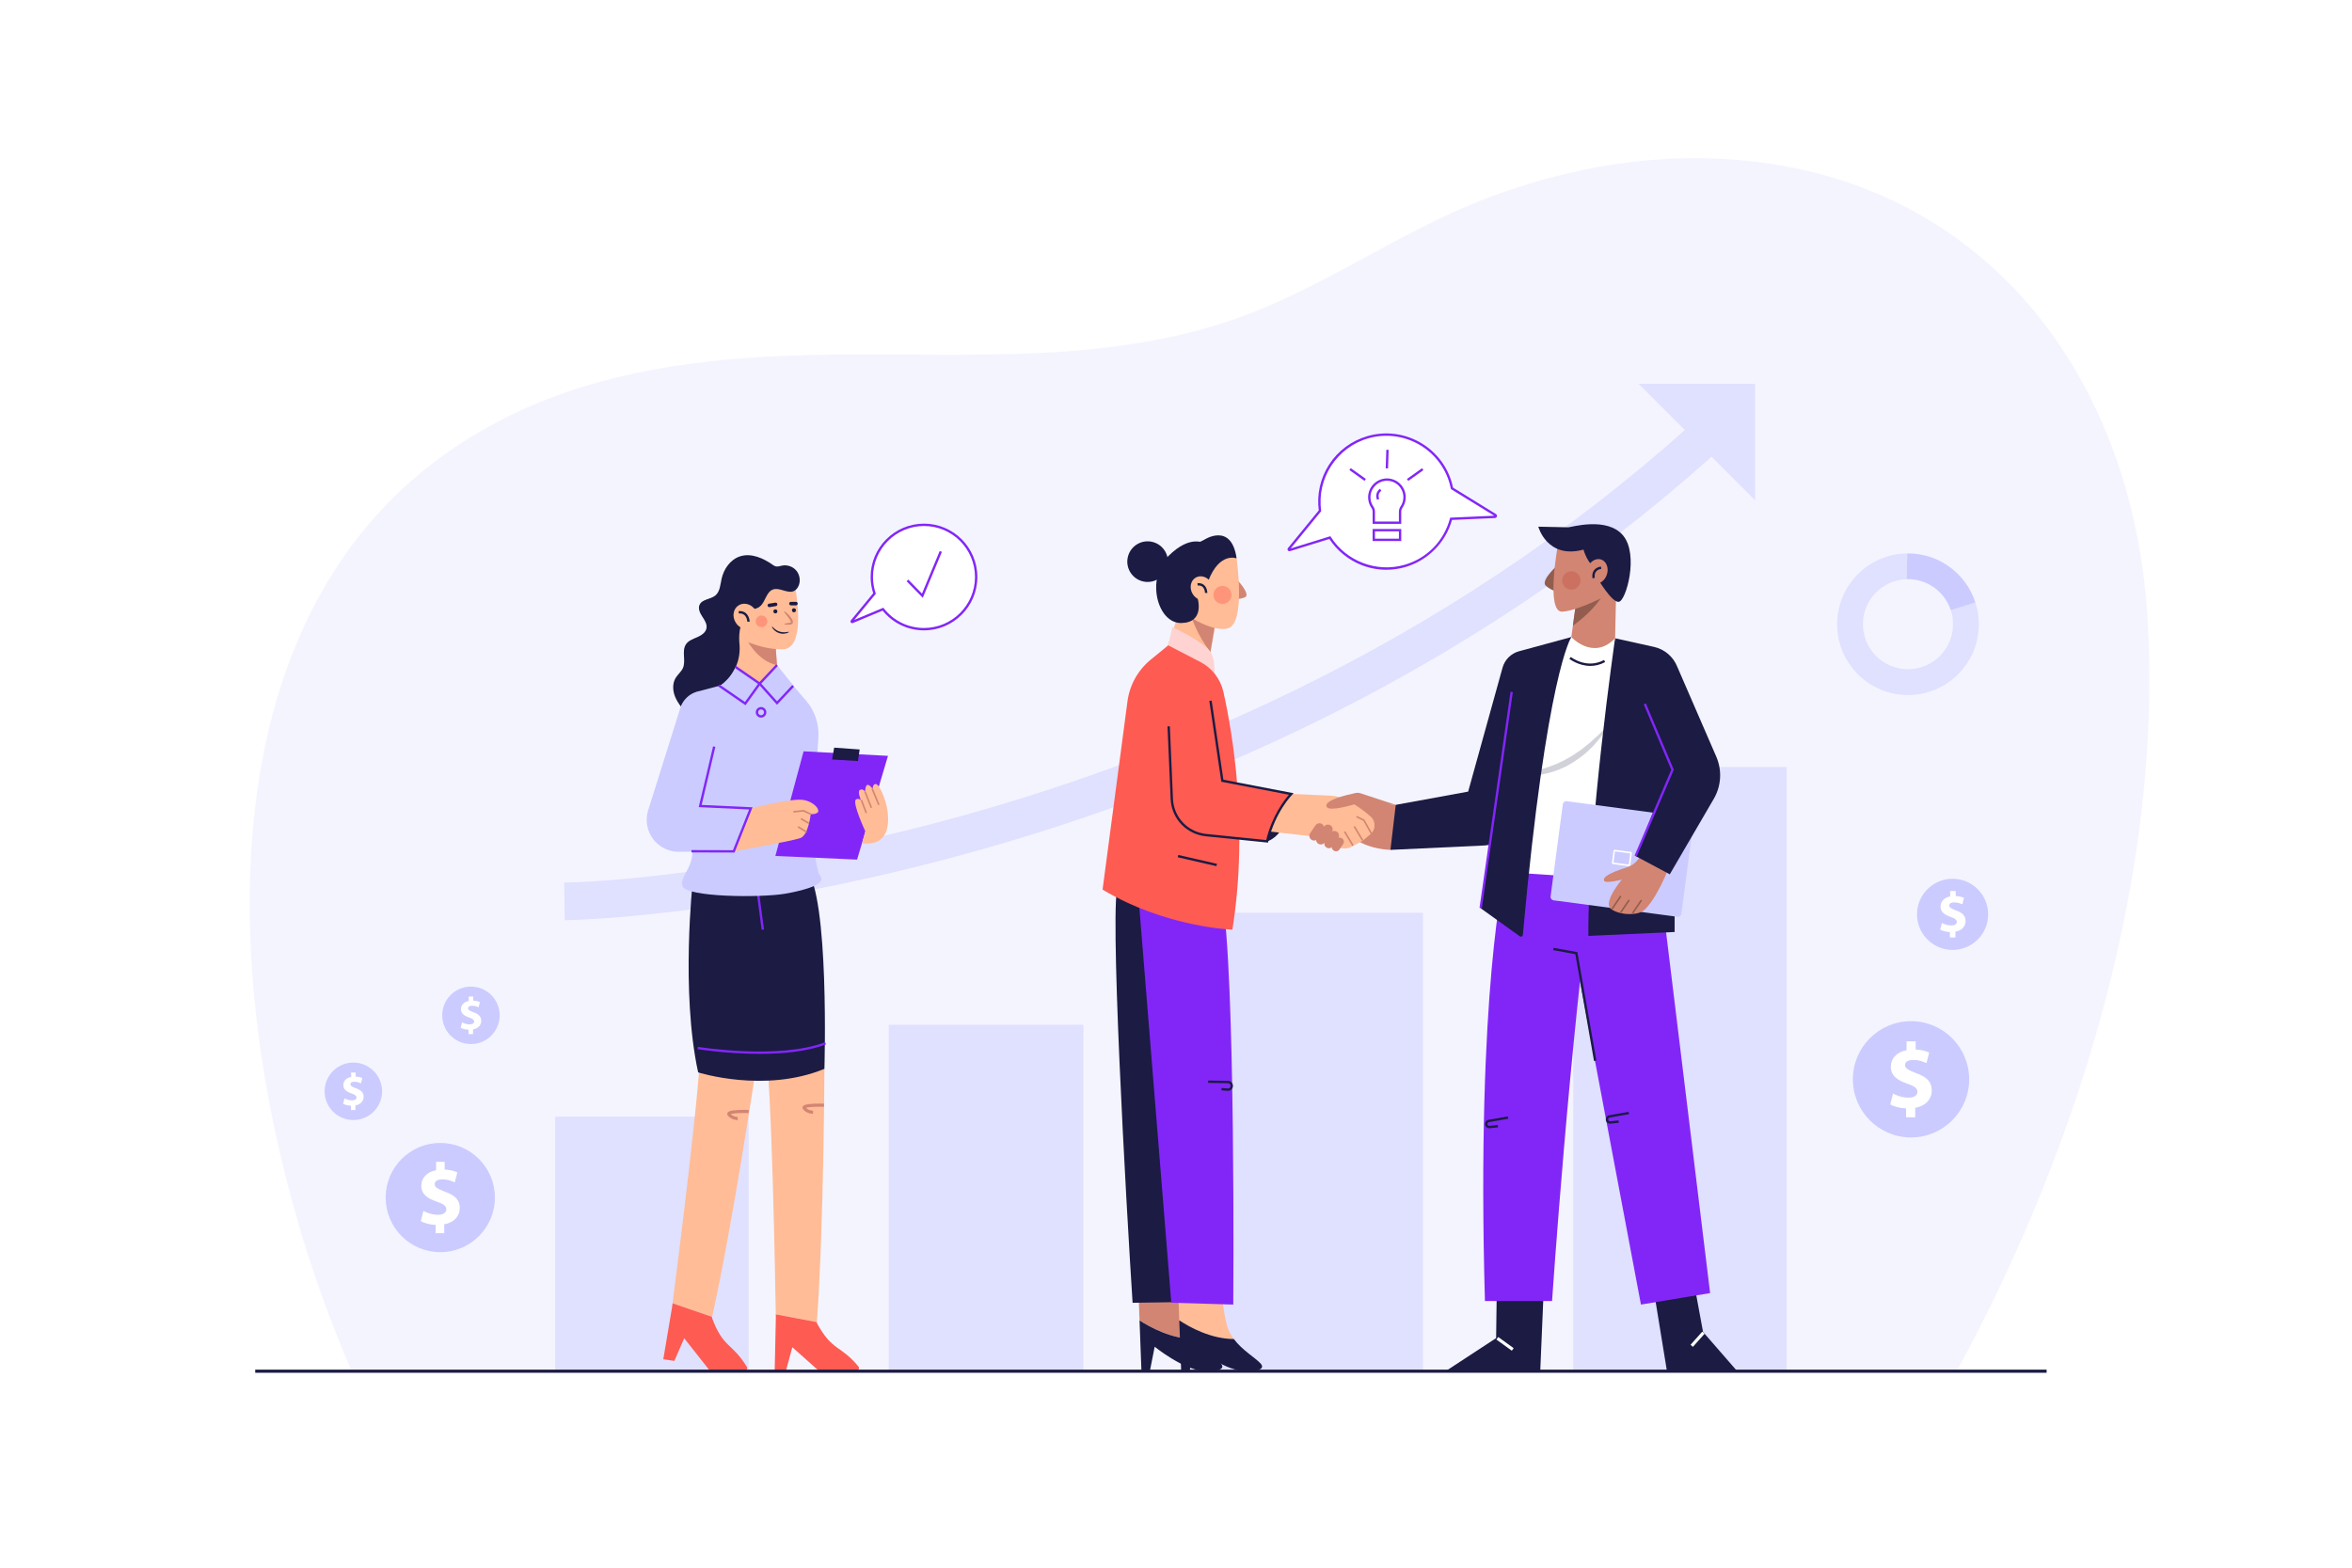 <?xml version="1.0" encoding="utf-8"?>
<!-- Generator: Adobe Illustrator 27.5.0, SVG Export Plug-In . SVG Version: 6.00 Build 0)  -->
<svg version="1.1" xmlns="http://www.w3.org/2000/svg" xmlns:xlink="http://www.w3.org/1999/xlink" x="0px" y="0px"
	 viewBox="0 0 3000 2000" style="enable-background:new 0 0 3000 2000;" xml:space="preserve">
<g id="BACKGROUND">
	<rect style="fill:#FFFFFF;" width="3000" height="2000"/>
</g>
<g id="OBJECTS">
	<g>
		<path style="opacity:0.35;fill:#E0E0FF;" d="M2739.167,787.659c-19.706-318.314-219.673-573.039-552.948-585.443
			c-98.546-3.668-195.422,15.241-287.474,49.835c-119.263,44.82-222.51,124.521-344.895,162.004
			c-170.642,52.263-344.563,34.638-520.243,38.847c-119.784,2.87-241.359,16.259-351.706,62.953
			c-461.202,195.163-405.448,794.8-256.1,1178.042c7.24,18.577,14.807,37.052,22.629,55.436h2047.409
			C2656.512,1454.635,2758.866,1105.871,2739.167,787.659z"/>
		<g>
			<rect x="708.07" y="1424.717" style="fill:#E0E0FF;" width="246.867" height="324.616"/>
			<rect x="1133.624" y="1307.415" style="fill:#E0E0FF;" width="248.219" height="441.918"/>
			<rect x="1555.178" y="1164.52" style="fill:#E0E0FF;" width="259.869" height="584.814"/>
			<rect x="2006.719" y="978.488" style="fill:#E0E0FF;" width="272.141" height="770.845"/>
			<g>
				<g>
					<path style="fill:#E0E0FF;" d="M720.387,1174.02l-0.779-48.039c71.09-1.184,265.113-19.551,490.59-80.566
						c165.242-44.717,323.607-105.08,470.701-179.412c183.594-92.779,350.066-207.721,494.785-341.633l32.633,35.262
						c-148.234,137.162-318.684,254.814-506.617,349.689c-150.199,75.826-311.844,137.352-480.438,182.871
						C934.012,1169.746,728.975,1173.883,720.387,1174.02z"/>
				</g>
				<g>
					<polygon style="fill:#E0E0FF;" points="2238.588,638.089 2090.088,489.589 2238.588,489.589 					"/>
				</g>
			</g>
		</g>
		<g>
			<g>
				<path style="fill:#FFFFFF;" d="M1907.324,657.056l-55.289-34.025c-0.452-2.233-0.969-4.465-1.609-6.693
					c-13.016-45.358-60.338-71.576-105.696-58.561c-41.411,11.883-66.85,52.362-61.062,93.834l-39.681,48.526
					c-0.608,0.743,0.119,1.823,1.037,1.54l51.228-15.837c19.811,31.1,58.366,46.883,95.615,36.194
					c29.933-8.59,51.52-32.122,59.007-60.168l55.844-2.472C1907.962,659.339,1908.385,657.709,1907.324,657.056z"/>
				<path style="fill:#8226f7;" d="M1768.219,726.89c-10.592,0-21.13-1.966-31.24-5.883c-16.854-6.529-31.503-18.365-41.369-33.398
					l-50.142,15.502c-1.053,0.326-2.166-0.071-2.778-0.981c-0.612-0.911-0.557-2.093,0.138-2.942l39.269-48.021
					c-2.68-20.334,1.978-41.04,13.145-58.38c11.395-17.694,28.824-30.639,49.077-36.451c46.084-13.222,94.328,13.508,107.552,59.589
					c0.541,1.885,1.035,3.909,1.506,6.169l54.735,33.685c1.041,0.64,1.533,1.865,1.227,3.047c-0.306,1.182-1.332,2.013-2.552,2.067
					l-54.753,2.424c-8.111,28.889-30.914,51.884-59.751,60.159C1784.343,725.754,1776.265,726.889,1768.219,726.89z
					 M1696.902,684.069l0.615,0.965c19.822,31.118,58.446,45.743,93.936,35.558c28.61-8.21,50.281-30.308,57.972-59.112l0.284-1.063
					l56.173-2.487l-55.187-33.962l-0.129-0.638c-0.495-2.442-1.012-4.593-1.58-6.577c-12.769-44.49-59.354-70.298-103.841-57.532
					c-39.936,11.459-65.726,51.09-59.99,92.184l0.091,0.649l-38.982,47.671L1696.902,684.069z"/>
			</g>
			<g>
				<g>
					<path style="fill:#FFFFFF;" d="M1791.549,634.333c0-13.289-11.521-23.888-25.121-22.352
						c-9.922,1.121-18.148,9.037-19.622,18.913c-0.897,6.012,0.607,11.637,3.675,16.109c1.195,1.742,1.809,3.812,1.809,5.925v13.904
						h33.518V652.93c0-2.088,0.582-4.148,1.769-5.867C1790.076,643.444,1791.549,639.065,1791.549,634.333z"/>
					<path style="fill:#8226f7;" d="M1787.308,668.333h-36.518v-15.404c0-1.846-0.534-3.602-1.546-5.077
						c-3.435-5.006-4.827-11.107-3.921-17.179c1.566-10.501,10.372-18.989,20.938-20.182c6.841-0.773,13.683,1.392,18.771,5.939
						c5.095,4.551,8.017,11.077,8.017,17.903c0,4.872-1.466,9.568-4.238,13.583c-0.983,1.424-1.503,3.158-1.503,5.014V668.333z
						 M1753.79,665.333h30.518V652.93c0-2.468,0.703-4.792,2.034-6.719c2.425-3.511,3.707-7.618,3.707-11.877
						c0-5.974-2.557-11.684-7.015-15.667c-4.52-4.037-10.359-5.882-16.438-5.194c-9.237,1.043-16.937,8.463-18.307,17.643
						c-0.794,5.319,0.424,10.66,3.429,15.04c1.355,1.977,2.071,4.319,2.071,6.773V665.333z"/>
				</g>
				<g>
					<rect x="1752.29" y="676.369" style="fill:#FFFFFF;" width="33.518" height="12.357"/>
					<path style="fill:#8226f7;" d="M1787.308,690.226h-36.518v-15.357h36.518V690.226z M1753.79,687.226h30.518v-9.357h-30.518
						V687.226z"/>
				</g>
				<g>
					<path style="fill:#FFFFFF;" d="M1761.049,624.833c0,0-6.5,4.25-3.25,12.25"/>
					<path style="fill:#8226f7;" d="M1756.409,637.648c-2.938-7.233,1.213-12.366,3.818-14.07l1.643,2.511l-0.821-1.255l0.827,1.252
						c-0.223,0.148-5.416,3.719-2.688,10.434L1756.409,637.648z"/>
				</g>
				<g>
					<line style="fill:#FFFFFF;" x1="1741.549" y1="612.833" x2="1722.299" y2="599.083"/>
					
						<rect x="1730.424" y="594.13" transform="matrix(0.581 -0.814 0.814 0.581 232.175 1663.077)" style="fill:#8226f7;" width="3" height="23.656"/>
				</g>
				<g>
					<line style="fill:#FFFFFF;" x1="1795.049" y1="611.583" x2="1814.299" y2="597.833"/>
					
						<rect x="1792.846" y="603.208" transform="matrix(0.814 -0.581 0.581 0.814 -15.293 1161.702)" style="fill:#8226f7;" width="23.656" height="3"/>
				</g>
				<g>
					<line style="fill:#FFFFFF;" x1="1768.521" y1="598.362" x2="1769.274" y2="574.717"/>
					
						<rect x="1757.069" y="585.04" transform="matrix(0.032 -1 1 0.032 1126.217 2335.822)" style="fill:#8226f7;" width="23.657" height="3"/>
				</g>
			</g>
		</g>
		<g>
			<g>
				<path style="fill:#FFFFFF;" d="M1178.563,669.542c-36.761,0-66.563,29.801-66.563,66.563c0,7.363,1.243,14.425,3.451,21.046
					l-28.991,35.213c-0.467,0.568,0.138,1.382,0.816,1.098l38.96-16.306c12.186,15.511,31.07,25.511,52.326,25.511
					c36.761,0,66.563-29.801,66.563-66.563C1245.125,699.343,1215.324,669.542,1178.563,669.542z"/>
				<path style="fill:#8226f7;" d="M1178.563,804.167c-20.6,0-39.775-9.167-52.792-25.19l-37.916,15.869
					c-0.938,0.393-2.015,0.096-2.621-0.719c-0.605-0.815-0.578-1.932,0.068-2.716l28.467-34.577
					c-2.17-6.773-3.27-13.742-3.27-20.729c0-37.53,30.533-68.063,68.063-68.063s68.063,30.533,68.063,68.063
					S1216.092,804.167,1178.563,804.167z M1126.71,775.331l0.706,0.898c12.451,15.849,31.093,24.938,51.146,24.938
					c35.875,0,65.063-29.187,65.063-65.063s-29.187-65.063-65.063-65.063s-65.063,29.187-65.063,65.063
					c0,6.936,1.135,13.857,3.374,20.572l0.263,0.788l-27.478,33.375L1126.71,775.331z"/>
			</g>
			<g>
				<polyline style="fill:#FFFFFF;" points="1157.5,740.5 1176.5,760 1200,703.5 				"/>
				<polygon style="fill:#8226f7;" points="1177.012,762.675 1156.426,741.547 1158.574,739.453 1175.988,757.325 1198.615,702.924 
					1201.385,704.076 				"/>
			</g>
		</g>
		<g>
			<path style="fill:#E0E0FF;" d="M2524,796.35c0,49.888-40.462,90.317-90.35,90.317s-90.317-40.429-90.317-90.317
				c0-49.585,39.924-89.845,89.408-90.317c-0.303,9.83-0.606,21.376-0.842,32.888c-30.902,0.909-55.711,26.257-55.711,57.428
				c0,31.71,25.752,57.462,57.462,57.462c31.744,0,57.462-25.752,57.462-57.462c0-6.261-1.01-12.287-2.895-17.909l31.407-9.829
				C2522.485,777.364,2524,786.655,2524,796.35z"/>
			<path style="fill:#CBCBFF;" d="M2519.624,768.612l-31.407,9.829c-7.473-22.992-29.084-39.553-54.567-39.553
				c-0.573,0-1.178,0-1.75,0.034c0.236-11.513,0.539-23.059,0.842-32.888c0.303-0.034,0.606-0.034,0.909-0.034
				C2473.843,706,2507.943,732.29,2519.624,768.612z"/>
		</g>
		<g>
			<g>
				<circle style="fill:#CBCBFF;" cx="561.584" cy="1527.791" r="69.67"/>
				<g>
					<path style="fill:#FFFFFF;" d="M555.673,1573.305v-10.592c-7.476-0.336-14.729-2.344-18.967-4.796l3.347-13.053
						c4.683,2.562,11.268,4.905,18.517,4.905c6.359,0,10.71-2.453,10.71-6.913c0-4.242-3.57-6.922-11.822-9.71
						c-11.94-4.015-20.084-9.592-20.084-20.411c0-9.819,6.917-17.513,18.853-19.857v-10.601h10.932v9.819
						c7.476,0.336,12.499,1.898,16.178,3.679l-3.234,12.608c-2.902-1.226-8.035-3.797-16.064-3.797c-7.253,0-9.597,3.125-9.597,6.25
						c0,3.679,3.906,6.022,13.389,9.592c13.276,4.687,18.631,10.819,18.631,20.865c0,9.928-7.031,18.403-19.857,20.638v11.373
						H555.673z"/>
				</g>
			</g>
			<g>
				<circle style="fill:#CBCBFF;" cx="450.699" cy="1392.252" r="36.65"/>
				<g>
					<path style="fill:#FFFFFF;" d="M447.59,1416.194v-5.572c-3.933-0.177-7.748-1.233-9.977-2.523l1.761-6.867
						c2.463,1.348,5.928,2.58,9.741,2.58c3.345,0,5.634-1.29,5.634-3.636c0-2.232-1.878-3.641-6.219-5.108
						c-6.281-2.112-10.565-5.046-10.565-10.737c0-5.165,3.639-9.213,9.918-10.446v-5.577h5.751v5.166
						c3.933,0.177,6.575,0.999,8.51,1.935l-1.701,6.633c-1.527-0.645-4.227-1.997-8.451-1.997c-3.816,0-5.048,1.644-5.048,3.288
						c0,1.935,2.055,3.168,7.043,5.046c6.984,2.466,9.801,5.691,9.801,10.976c0,5.223-3.699,9.681-10.446,10.857v5.983H447.59z"/>
				</g>
			</g>
			<g>
				<circle style="fill:#CBCBFF;" cx="600.703" cy="1295.317" r="36.65"/>
				<g>
					<path style="fill:#FFFFFF;" d="M597.593,1319.259v-5.572c-3.933-0.177-7.748-1.233-9.977-2.523l1.761-6.867
						c2.463,1.347,5.928,2.58,9.741,2.58c3.345,0,5.634-1.29,5.634-3.636c0-2.232-1.878-3.641-6.219-5.108
						c-6.281-2.112-10.565-5.046-10.565-10.737c0-5.166,3.639-9.213,9.918-10.446v-5.576h5.751v5.166
						c3.933,0.177,6.575,0.999,8.51,1.935l-1.701,6.633c-1.527-0.645-4.227-1.997-8.451-1.997c-3.816,0-5.049,1.644-5.049,3.288
						c0,1.935,2.055,3.168,7.044,5.046c6.984,2.466,9.801,5.691,9.801,10.976c0,5.223-3.698,9.681-10.446,10.857v5.983H597.593z"/>
				</g>
			</g>
		</g>
		<g>
			<g>
				<circle style="fill:#CBCBFF;" cx="2437.522" cy="1376.945" r="74.171"/>
				<g>
					<path style="fill:#FFFFFF;" d="M2431.229,1425.4v-11.276c-7.959-0.358-15.681-2.495-20.192-5.106l3.563-13.896
						c4.985,2.727,11.996,5.222,19.713,5.222c6.769,0,11.402-2.611,11.402-7.359c0-4.516-3.801-7.369-12.586-10.338
						c-12.712-4.274-21.382-10.212-21.382-21.73c0-10.454,7.364-18.645,20.071-21.14v-11.286h11.638v10.454
						c7.959,0.358,13.307,2.021,17.223,3.917l-3.443,13.423c-3.09-1.306-8.553-4.042-17.102-4.042
						c-7.722,0-10.217,3.327-10.217,6.653c0,3.917,4.158,6.411,14.254,10.212c14.133,4.99,19.834,11.517,19.834,22.213
						c0,10.57-7.485,19.592-21.14,21.971v12.108H2431.229z"/>
				</g>
			</g>
			<g>
				
					<ellipse transform="matrix(0.707 -0.707 0.707 0.707 -95.161 2102.97)" style="fill:#CBCBFF;" cx="2490.928" cy="1166.355" rx="45.38" ry="45.38"/>
				<g>
					<path style="fill:#FFFFFF;" d="M2487.078,1196v-6.899c-4.869-0.219-9.594-1.526-12.354-3.124l2.18-8.502
						c3.05,1.668,7.34,3.195,12.061,3.195c4.142,0,6.976-1.598,6.976-4.503c0-2.763-2.325-4.509-7.701-6.325
						c-7.777-2.615-13.082-6.248-13.082-13.295c0-6.396,4.506-11.407,12.28-12.934v-6.905h7.121v6.396
						c4.869,0.219,8.141,1.237,10.538,2.396l-2.106,8.212c-1.891-0.799-5.233-2.473-10.464-2.473c-4.724,0-6.251,2.035-6.251,4.071
						c0,2.396,2.544,3.923,8.721,6.248c8.647,3.053,12.135,7.047,12.135,13.591c0,6.467-4.58,11.987-12.934,13.443V1196H2487.078z"
						/>
				</g>
			</g>
		</g>
		<g>
			<g>
				<path style="fill:#D28572;" d="M1577.645,739.536c1.162,0.581,17.719,18.88,10.457,22.366
					c-7.262,3.486-17.138,2.033-17.138,2.033L1577.645,739.536z"/>
				<polygon style="fill:#FFBC96;" points="1504.88,778.52 1484.76,837.68 1538.16,865.8 1552,787 1504.9,778.521 				"/>
				<path style="fill:#D28572;" d="M1550.92,789.72l-7.04,42.04C1526.32,809.64,1519,785,1519,785l9.88-0.56L1550.92,789.72z"/>
				<path style="fill:#FFBC96;" d="M1577.313,712.342c0,0,11.989,82.963-11.03,89.197c-23.019,6.234-61.383-23.019-61.383-23.019
					l11.509-69.056l33.569-11.03L1577.313,712.342z"/>
				<path style="fill:#1B1B43;" d="M1577.313,712.342c0,0-21.58-8.632-35.967,28.294l-7.193,12.468l-35.487-3.836l5.755-45.078
					l31.171-15.346C1535.591,688.844,1570.599,665.346,1577.313,712.342z"/>
				<path style="fill:#1B1B43;" d="M1537.03,693.64c0,0-18.063-12.948-46.837,15.825c-28.773,28.773-14.067,86,16.625,85.361
					c29.915-0.623,21.58-30.212,19.662-35.487C1524.562,754.064,1537.03,693.64,1537.03,693.64z"/>
				
					<ellipse transform="matrix(0.866 -0.5 0.5 0.866 -169.872 867.093)" style="fill:#FFBC96;" cx="1533.075" cy="750.531" rx="13.822" ry="15.765"/>
				<path style="fill:#1B1B43;" d="M1537,756.503c0-0.05-0.058-5.035-3.056-7.76c-1.542-1.402-3.67-1.987-6.309-1.75l-0.271-2.987
					c3.524-0.32,6.424,0.532,8.614,2.532c3.976,3.631,4.021,9.705,4.021,9.962h-3h1.5L1537,756.503z"/>
				<circle style="opacity:0.4;fill:#FE5B52;" cx="1559.25" cy="759" r="11.5"/>
				
					<ellipse transform="matrix(0.275 -0.962 0.962 0.275 372.008 1926.596)" style="fill:#1B1B43;" cx="1462.767" cy="716.767" rx="25.9" ry="25.9"/>
			</g>
			<g>
				<g>
					<path style="fill:#D28572;" d="M1514.096,1690.371c-4.28-16.171-7.134-44.678-7.134-44.678l-54.815,3.379l1.339,35.497
						c13.811,8.922,40.817,23.54,69.582,23.709C1519.13,1703.044,1515.889,1697.145,1514.096,1690.371z"/>
					<path style="fill:#1B1B43;" d="M1557.272,1739.555c-6.899-7.526-23.297-16.782-34.203-31.276
						c-28.765-0.169-55.771-14.787-69.582-23.709l2.415,63.996h10.888l6.007-30.411c0,0,36.418,29.285,61.948,30.786
						C1560.276,1750.443,1561.402,1744.06,1557.272,1739.555z"/>
				</g>
				<path style="fill:#1B1B43;" d="M1426.617,1128.177c-12.743,11.08,10.137,412.24,18.021,533.884l75.465-1.126l-12.39-516.989
					L1426.617,1128.177z"/>
				<g>
					<path style="fill:#FFBC96;" d="M1564.781,1690.371c-4.28-16.171-7.134-44.678-7.134-44.678l-54.815,3.379l1.339,35.497
						c13.811,8.922,40.817,23.54,69.582,23.709C1569.815,1703.044,1566.574,1697.145,1564.781,1690.371z"/>
					<path style="fill:#1B1B43;" d="M1607.958,1739.555c-6.899-7.526-23.297-16.782-34.204-31.276
						c-28.765-0.169-55.771-14.787-69.582-23.709l2.415,63.996h10.888l6.007-30.411c0,0,36.418,29.285,61.948,30.786
						C1610.961,1750.443,1612.088,1744.06,1607.958,1739.555z"/>
				</g>
				<path style="fill:#8226f7;" d="M1451.397,1134.936L1494,1662l79.041,2.314c0,0,3.379-424.629-14.642-522.62L1451.397,1134.936z"
					/>
				<path style="fill:#1B1B43;" d="M1566.279,1391.673c-0.18,0-0.359-0.008-0.541-0.022l-7.863-0.655l0.25-2.99l7.862,0.655
					c1.651,0.13,3.16-0.936,3.564-2.552c0.252-1.009,0.034-2.06-0.599-2.884s-1.592-1.306-2.631-1.322l-25.346-0.402l0.047-3
					l25.346,0.402c1.96,0.031,3.769,0.94,4.963,2.495c1.193,1.555,1.605,3.537,1.13,5.438
					C1571.744,1389.709,1569.192,1391.673,1566.279,1391.673z"/>
			</g>
			<g>
				<path style="fill:#FED3D1;" d="M1490.068,823.315l5.256-23.465c0,0,25.352,11.831,41.487,24.232
					c6.808,5.232,11.057,13.108,11.659,21.674l1.481,21.111l-45.053-12.39L1490.068,823.315z"/>
				<path style="fill:#D28572;" d="M1773.529,1084.25c-25.436-1.245-44.118-10.217-58.57-24.028l-0.751-38.671l66.078,5.256
					l18.397,17.271L1773.529,1084.25z"/>
				<path style="fill:#1B1B43;" d="M1616.217,1073.362c0,0,28.158-6.383,30.786-60.447l-24.779,19.523L1616.217,1073.362z"/>
				<path style="fill:#FE5B52;" d="M1490.068,823.315l40.924,21.184c14.965,7.746,25.77,21.68,29.458,38.122
					c11.548,51.472,32.402,172.093,11.465,303.375c0,0-84.475-2.628-165.572-51.061l31.755-240.143
					c2.755-20.835,13.337-39.841,29.598-53.156L1490.068,823.315z"/>
				<path style="fill:#FFBC96;" d="M1622.975,1011.789l74.02,3.282c7.531,0.334,14.931,2.268,21.555,5.868
					c10.32,5.609,20.153,12.437,29.492,20.5c5.452,4.707,6.777,12.666,3.233,18.936l0,0c-0.924,1.635-2.144,3.084-3.598,4.273
					l-9.038,7.395c-0.766,0.627-1.592,1.177-2.466,1.643l-12.901,6.88c-1.952,1.041-4.103,1.675-6.313,1.762
					c-6.916,0.272-22.382-0.86-34.663-14.411l-94.612-10.7l15.769-35.48L1622.975,1011.789z"/>
				<path style="fill:#D28572;" d="M1780.287,1026.807l-44.638-14.704c-2.16-0.711-4.448-0.846-6.675-0.387
					c-10.634,2.194-41.923,9.451-36.542,17.907c3.942,6.195,35.292-3.567,35.292-3.567L1780.287,1026.807z"/>
				<g>
					<path style="fill:#D28572;" d="M1672.723,1071.276L1672.723,1071.276c-2.751-1.88-3.457-5.634-1.577-8.385l6.812-9.967
						c1.88-2.751,5.634-3.457,8.385-1.577l0,0c2.751,1.88,3.457,5.634,1.577,8.385l-6.812,9.967
						C1679.229,1072.45,1675.474,1073.156,1672.723,1071.276z"/>
					<path style="fill:#D28572;" d="M1681.314,1076.286L1681.314,1076.286c-2.751-1.88-3.457-5.635-1.577-8.386l9.09-13.301
						c1.88-2.751,5.635-3.457,8.385-1.577h0c2.751,1.88,3.457,5.635,1.577,8.385l-9.09,13.301
						C1687.82,1077.46,1684.065,1078.166,1681.314,1076.286z"/>
					<path style="fill:#D28572;" d="M1691.729,1081.092L1691.729,1081.092c-2.751-1.88-3.457-5.635-1.577-8.385l6.812-9.967
						c1.88-2.751,5.635-3.457,8.385-1.577h0c2.751,1.88,3.457,5.635,1.577,8.385l-6.812,9.967
						C1698.234,1082.266,1694.48,1082.972,1691.729,1081.092z"/>
					<path style="fill:#D28572;" d="M1701.31,1085.201l-0.368-0.252c-2.311-1.58-2.904-4.734-1.325-7.045l4.865-7.118
						c1.579-2.311,4.734-2.904,7.045-1.325l0.368,0.252c2.311,1.579,2.904,4.734,1.325,7.045l-4.865,7.118
						C1706.775,1086.188,1703.621,1086.781,1701.31,1085.201z"/>
				</g>
				<path style="fill:#FE5B52;" d="M1526.11,866.116c0,0,26.281-15.018,33.039,129.904l87.854,16.895
					c-14.685,18.271-24.977,38.407-30.786,60.447l-74.812-8.038c-10.424-1.12-20.219-5.539-27.956-12.614l0,0
					c-9.232-8.441-14.905-20.081-15.864-32.553l-9.77-127.01L1526.11,866.116z"/>
				<path style="fill:#1B1B43;" d="M1617.383,1074.989l-79.551-8.123c-13.095-1.338-25.355-7.972-33.638-18.203
					c-6.667-8.235-10.589-18.601-11.043-29.188l-3.983-92.745l2.997-0.129l3.983,92.745c0.428,9.949,4.113,19.69,10.378,27.43
					c7.783,9.613,19.305,15.849,31.61,17.105l76.922,7.854c7.497-31.273,23.563-51.621,29.026-57.855l-86.263-16.589
					l-15.306-103.072l2.967-0.44l14.993,100.969l89.592,17.229l-2.006,2.001c-0.216,0.216-21.709,21.993-30.383,59.72
					L1617.383,1074.989z"/>
				
					<rect x="1525.167" y="1073.025" transform="matrix(0.224 -0.975 0.975 0.224 114.406 2340.335)" style="fill:#1B1B43;" width="3" height="50.618"/>
				<g>
					<polygon style="fill:#D28572;" points="1748.377,1063.988 1739.027,1047.257 1729.803,1042.645 1730.697,1040.855 
						1740.473,1045.743 1750.123,1063.012 					"/>
					
						<rect x="1732.319" y="1052.781" transform="matrix(0.858 -0.513 0.513 0.858 -299.941 1040.126)" style="fill:#D28572;" width="2" height="20.732"/>
					
						<rect x="1720.069" y="1059.531" transform="matrix(0.858 -0.513 0.513 0.858 -305.141 1034.796)" style="fill:#D28572;" width="2" height="20.732"/>
				</g>
			</g>
		</g>
		<g>
			<g>
				<g>
					<polygon style="fill:#1B1B43;" points="1909.065,1650.047 1908.314,1707.115 1845.239,1748.414 1964.631,1748.414 
						1969.136,1642.538 					"/>
					
						<rect x="1916.157" y="1702.083" transform="matrix(0.586 -0.811 0.811 0.586 -594.601 2265.531)" style="fill:#FEFEFE;" width="3.999" height="24.283"/>
				</g>
				<g>
					<polygon style="fill:#1B1B43;" points="2158.737,1626.019 2172.253,1699.231 2215.053,1748.414 2126.073,1748.414 
						2108.802,1642.538 					"/>
					
						<rect x="2153.57" y="1705.615" transform="matrix(0.665 -0.747 0.747 0.665 -549.887 2190.098)" style="fill:#FEFEFE;" width="22.446" height="3.999"/>
				</g>
				<path style="fill:#8226f7;" d="M1919.578,1112.409c0,0-36.794,148.677-25.53,547.4h85.602c0,0,22.527-333.396,54.064-558.663
					L1919.578,1112.409z"/>
				<polygon style="fill:#8226f7;" points="2114.059,1098.893 2181.263,1649.672 2093.034,1664.314 1986.667,1100 				"/>
				<polygon style="fill:#1B1B43;" points="2033.189,1353.591 2009.369,1217.289 1981.064,1212.143 1981.602,1209.191 
					2011.965,1214.711 2012.145,1215.742 2036.145,1353.075 				"/>
				<path style="fill:#1B1B43;" d="M1899.567,1439.368c-1.239,0-2.431-0.423-3.404-1.217c-1.122-0.914-1.818-2.211-1.962-3.65
					c-0.28-2.796,1.668-5.37,4.436-5.859l24.685-4.368l0.523,2.953l-24.686,4.369c-1.231,0.218-2.098,1.363-1.974,2.606
					c0.065,0.641,0.374,1.218,0.873,1.624c0.5,0.407,1.125,0.595,1.768,0.528l10.603-1.097l0.309,2.984l-10.603,1.097
					C1899.945,1439.358,1899.756,1439.368,1899.567,1439.368z"/>
				<path style="fill:#1B1B43;" d="M2053.588,1433.521c-1.239,0-2.431-0.423-3.404-1.216c-1.121-0.915-1.818-2.212-1.962-3.651
					c-0.28-2.796,1.668-5.37,4.436-5.859l24.685-4.368l0.523,2.953l-24.686,4.369c-1.231,0.218-2.098,1.363-1.974,2.606
					c0.064,0.641,0.374,1.218,0.873,1.625c0.499,0.406,1.119,0.597,1.767,0.527l10.604-1.097l0.309,2.984l-10.604,1.097
					C2053.965,1433.512,2053.775,1433.521,2053.588,1433.521z"/>
			</g>
			<g>
				<polygon style="fill:#FFFFFF;" points="2004.234,812.721 1927.837,1008.786 1919.578,1112.409 2084.023,1123.672 
					2060.067,814.302 				"/>
				<path style="opacity:0.2;fill:#1B1B43;" d="M1922.667,985.667c12.722,0.96,25.211-0.281,37.281-2.906
					c12.053-2.701,23.661-6.903,34.623-12.469c5.316-3.082,10.856-5.815,15.806-9.534c2.522-1.774,5.24-3.299,7.621-5.282
					c2.384-1.977,4.817-3.902,7.279-5.811c2.543-1.822,4.742-4.029,7.041-6.147l6.963-6.338c4.472-4.415,8.69-9.108,13.387-13.513
					c-3.264,5.455-6.713,10.879-10.443,16.114l-6.17,7.414c-2.052,2.493-4.172,4.931-6.581,7.091
					c-9.041,9.293-19.824,16.807-31.246,23.116c-11.713,5.782-24.296,9.938-37.244,11.491
					C1948.111,990.485,1934.8,989.903,1922.667,985.667z"/>
				<path style="fill:#1B1B43;" d="M2004.234,812.721c0,0-31.561,45.995-61.857,380.107c-0.166,1.833-2.261,2.821-3.757,1.749
					l-50.204-35.989l43.927-286.09L2004.234,812.721z"/>
				<path style="fill:#1B1B43;" d="M2004.234,812.721l-66.66,18.124c-10.227,2.78-18.231,10.744-21.064,20.956l-43.863,158.111
					l-92.36,16.895l-6.758,57.443l119.847-5.618c14.265-0.669,26.211-11.032,28.887-25.06l32.606-170.937L2004.234,812.721z"/>
				<path style="fill:#1B1B43;" d="M2060.067,814.302c0,0-35.067,241.698-34.067,379.698l110-5l0.21-232.026L2060.067,814.302z"/>
				<path style="fill:#CBCBFF;" d="M2139.497,1169.584l-157.838-20.961c-2.467-0.328-4.202-2.594-3.874-5.061L1993.397,1026
					c0.328-2.468,2.594-4.202,5.061-3.874l157.838,20.961c2.467,0.328,4.202,2.594,3.874,5.061l-15.612,117.561
					C2144.231,1168.177,2141.965,1169.911,2139.497,1169.584z"/>
				<path style="fill:#FFFFFF;" d="M2077.874,1105.054c-0.069,0-0.14-0.004-0.21-0.014h-0.001l-20.279-2.693
					c-0.418-0.056-0.79-0.271-1.047-0.606c-0.256-0.336-0.366-0.751-0.31-1.169l2.006-15.103c0.056-0.419,0.271-0.791,0.607-1.047
					c0.335-0.256,0.747-0.364,1.168-0.31l20.276,2.692c0.418,0.056,0.79,0.271,1.046,0.606c0.257,0.335,0.367,0.749,0.312,1.167
					l-2.006,15.104c-0.056,0.418-0.271,0.789-0.605,1.046C2078.553,1104.941,2078.22,1105.054,2077.874,1105.054z M2058.065,1100.42
					l19.444,2.582l1.895-14.271l-19.444-2.581L2058.065,1100.42z M2058.01,1100.835v0.002
					C2058.01,1100.836,2058.01,1100.836,2058.01,1100.835z M2059.542,1086.095c0.001,0,0.002,0,0.002,0H2059.542z"/>
				<path style="fill:#D28572;" d="M2094.562,1089.078l-4.841,6.916c-3.274,4.678-7.932,8.227-13.341,10.056
					c-10.939,3.7-33.38,10.7-30.38,17.616c1.719,3.964,22.614-1.433,22.614-1.433s-24.146,28.471-14.055,37.12
					c2.807,2.406,7.589,4.381,13.107,5.668c7.155,1.669,14.208,1.245,19.35,0.447c5.052-0.784,9.643-3.331,13.005-7.183
					c3.22-3.689,7.474-9.081,11.229-15.536c10.266-17.651,16.056-31.503,18.631-40.698L2094.562,1089.078z"/>
				<path style="fill:#1B1B43;" d="M2060.067,814.302l49.553,10.967c13.568,3.003,24.749,12.567,29.817,25.507l49.692,114.513
					c7.565,17.432,6.381,37.425-3.188,53.843l-56.115,96.281l-43.552-23.278l41.299-103.623L2060.067,814.302z"/>
				<path style="fill:#1B1B43;" d="M2028.487,849.546c-15.305,0-26.606-8.919-26.762-9.045l1.882-2.336
					c0.2,0.16,20.195,15.874,42.344,3.85l1.432,2.637C2040.766,848.244,2034.334,849.546,2028.487,849.546z"/>
				
					<rect x="1768.999" y="1019.295" transform="matrix(0.142 -0.99 0.99 0.142 626.841 2764.749)" style="fill:#8226f7;" width="278.417" height="2.999"/>
				<polygon style="fill:#8226f7;" points="2087.654,1092.725 2084.896,1091.546 2131.704,981.996 2096.617,898.581 
					2099.383,897.419 2134.962,982.004 				"/>
				<g>
					
						<rect x="2052.256" y="1151" transform="matrix(0.562 -0.827 0.827 0.562 -49.99 2209.551)" style="fill:#925D4F;" width="20.154" height="2.001"/>
					
						<rect x="2062.923" y="1156" transform="matrix(0.562 -0.827 0.827 0.562 -49.456 2220.559)" style="fill:#925D4F;" width="20.155" height="2.001"/>
					
						<rect x="2078.589" y="1156.333" transform="matrix(0.562 -0.827 0.827 0.562 -42.905 2233.6)" style="fill:#925D4F;" width="20.155" height="2.001"/>
				</g>
			</g>
			<g>
				<path style="fill:#925D4F;" d="M1988.608,719.239c0,0-24.581,21.069-16.855,28.092c7.725,7.023,18.26,8.428,18.26,8.428
					L1988.608,719.239z"/>
				<path style="fill:#D28572;" d="M2061.64,743.72l-1.56,70.6c-27.92,28.96-55.84-1.6-55.84-1.6l2-14.48l0.88-6.44l3.96-28.84
					l1.04-7.64l29.12-6.8L2061.64,743.72z"/>
				<path style="fill:#925D4F;" d="M2044,759.52c0,0-9.2,18.2-37.76,38.72l0.88-6.44l3.96-28.84l29.92-6.44L2044,759.52z"/>
				<path style="fill:#D28572;" d="M1987.203,694.658c0,0-16.153,87.085,5.618,85.681c21.771-1.405,62.505-23.878,62.505-23.878
					l4.916-41.436l-18.26-27.39l-31.604,0.702L1987.203,694.658z"/>
				<path style="fill:#1B1B43;" d="M2037.155,736.972c0,0,18.436,31.867,27.653,30.813c9.218-1.053,25.81-60.047,5.531-84.539
					c-20.279-24.493-66.368-10.534-70.055-10.534c-3.687,0-24.229-0.527-38.188-0.79c0,0,11.325,41.875,57.677,29.233
					c0,0,5.531,20.279,16.592,22.913L2037.155,736.972z"/>
				<path style="fill:#D28572;" d="M2049.516,733.25c-2.87,8.396-10.74,13.306-17.578,10.969
					c-6.838-2.338-10.054-11.038-7.184-19.434c2.87-8.396,10.74-13.306,17.578-10.969
					C2049.17,716.154,2052.386,724.855,2049.516,733.25z"/>
				<circle style="opacity:0.3;fill:#BE443D;" cx="2004.25" cy="740.5" r="11.75"/>
				<path style="fill:#1B1B43;" d="M2031.293,737.856c-0.054-0.221-1.288-5.457,1.608-9.833c1.854-2.802,4.918-4.569,9.106-5.253
					l0.484,2.961c-3.33,0.543-5.716,1.872-7.09,3.948c-2.18,3.295-1.205,7.424-1.195,7.465L2031.293,737.856z"/>
			</g>
		</g>
		<g>
			<g>
				<g>
					<path style="fill:#FFBC96;" d="M1051.547,1363.582l-75.465-28.909c8.338,44.468,12.817,303.642,13.44,342.108l52.419,9.917
						C1050.796,1564.446,1051.547,1363.582,1051.547,1363.582z"/>
					<path style="fill:#FE5B52;" d="M1095.106,1743.542c-23.286-28.167-33.422-19.157-53.321-55.951
						c0.053-0.285,0.103-0.602,0.156-0.894l-52.419-9.917c0.05,3.104,0.076,4.804,0.076,4.804l-1.502,67.58h14.267l8.26-30.411
						l34.165,30.411h46.676C1094.357,1749.165,1096.949,1745.772,1095.106,1743.542z"/>
				</g>
				<g>
					<path style="fill:#FFBC96;" d="M964.416,1361.714l-70.508-39.487c1.839,45.206-31.094,302.318-36.023,340.472l50.441,17.371
						C934.714,1560.371,964.416,1361.714,964.416,1361.714z"/>
					<path style="fill:#FE5B52;" d="M952.74,1743.984c-18.981-31.23-30.311-23.775-44.697-63.053
						c0.094-0.274,0.189-0.581,0.283-0.862l-50.441-17.371c-0.398,3.079-0.617,4.764-0.617,4.764l-11.229,66.658l14.118,2.057
						l12.558-28.902l32.409,41.139l43.203,0.609C951.188,1749.44,954.243,1746.457,952.74,1743.984z"/>
				</g>
				<path style="fill:#1B1B43;" d="M883.723,1123.672c0,0-15.769,140.792,6.758,244.415c0,0,84.475,27.032,161.066-4.505
					c0,0,6.758-221.888-23.653-255.679L883.723,1123.672z"/>
				<path style="fill:#8226f7;" d="M968.97,1344.477c-42.077,0-78.601-5.896-79.214-5.997l0.488-2.959
					c1.026,0.17,103.292,16.667,162.219-5.921l1.074,2.801C1029.263,1341.706,997.81,1344.477,968.97,1344.477z"/>
				<path style="fill:#8226f7;" d="M971.513,1186.199c-0.922-6.867-9.013-67.186-9.013-70.199h3c0,2.128,5.375,42.908,8.987,69.801
					L971.513,1186.199z"/>
				<path style="fill:#D28572;" d="M1037,1421c-0.325,0-8.014-0.065-12.562-5.751c-1.243-1.554-0.765-2.941-0.501-3.466
					c0.844-1.682,3.247-3.301,15.006-3.751c6.103-0.232,11.883-0.039,12.126-0.031l-0.138,3.998
					c-9.118-0.313-19.722,0.169-22.829,1.363c3.448,3.595,8.841,3.638,8.898,3.638V1421z"/>
				<path style="fill:#D28572;" d="M941,1429c-0.325,0-8.014-0.065-12.562-5.751c-1.243-1.554-0.765-2.941-0.501-3.466
					c0.844-1.682,3.247-3.301,15.006-3.751c6.102-0.233,11.883-0.039,12.126-0.031l-0.138,3.998
					c-9.118-0.313-19.721,0.169-22.829,1.363c3.448,3.595,8.841,3.638,8.898,3.638V1429z"/>
			</g>
			<g>
				<path style="fill:#CBCBFF;" d="M1004,865.667l24.173,28.234c11.214,13.098,16.853,30.068,15.707,47.273l-7.351,110.414
					c0,0,2.253,57.068,9.762,66.078c7.509,9.011-14.267,17.271-45.054,22.527c-30.786,5.256-126.15,4.505-130.655-9.762
					c-4.505-14.267,18.772-24.028,11.263-59.32l15.018-162.193l19.899-34.541l52.187-2.253L1004,865.667z"/>
				<polygon style="fill:#8226f7;" points="989,1092 1025,958.5 1132.643,964.295 1093.221,1096.64 				"/>
				<path style="fill:#FFBC96;" d="M957.685,1031.313c0,0,52.75-13.516,67.392-10.7c14.642,2.816,20.837,12.953,18.021,15.769
					c-2.816,2.816-9.011,2.253-9.011,2.253s-2.816,26.469-12.953,30.411c-10.137,3.942-85.226,17.083-85.226,17.083l-8.26-21.588
					L957.685,1031.313z"/>
				<path style="fill:#CBCBFF;" d="M957.7,1031.313l-21.806,54.83l-69.923,0.541h-0.225c-16.985,0-32.258-10.498-38.25-26.401
					c-3.199-8.56-3.469-17.931-0.721-26.672l40.999-130.43c0.18-0.631,0.405-1.262,0.63-1.892
					c3.559-9.101,11.128-16.084,20.589-18.833l27.753-8.065l-0.315,2.073l-23.338,151.83L957.7,1031.313z"/>
				<path style="fill:#8226f7;" d="M970.75,915.5c-3.722,0-6.75-3.028-6.75-6.75s3.028-6.75,6.75-6.75s6.75,3.028,6.75,6.75
					S974.472,915.5,970.75,915.5z M970.75,905c-2.068,0-3.75,1.682-3.75,3.75s1.682,3.75,3.75,3.75s3.75-1.682,3.75-3.75
					S972.818,905,970.75,905z"/>
				<polygon style="fill:#8226f7;" points="936.911,1087.646 881.996,1087.5 882.004,1084.5 934.878,1084.64 955.529,1032.713 
					891.218,1029.708 909.54,952.155 912.46,952.845 894.969,1026.88 959.871,1029.912 				"/>
				<polygon style="fill:#1B1B43;" points="1063.998,953.833 1061.333,968.93 1094.369,970.884 1096.5,956.142 				"/>
				<g>
					<polygon style="fill:#D28572;" points="1033.661,1039.538 1024.825,1035.356 1012.102,1036.662 1011.898,1034.672 
						1025.175,1033.31 1034.517,1037.729 					"/>
					
						<rect x="1025.667" y="1041.859" transform="matrix(0.502 -0.865 0.865 0.502 -395.011 1409.539)" style="fill:#D28572;" width="2.001" height="11.949"/>
					
						<rect x="1021.5" y="1051.942" transform="matrix(0.528 -0.85 0.85 0.528 -416.112 1368.493)" style="fill:#D28572;" width="2" height="12.95"/>
				</g>
				<g>
					<path style="fill:#FFBC96;" d="M1103.734,1060.597c0,0-17.12-36.719-12.014-40.548c3.004-2.253,6.382,0.751,6.382,0.751
						s-4.881-11.263-1.126-13.141c3.755-1.877,6.383,2.253,6.383,2.253s0.375-8.635,3.379-8.635c3.004,0,6.383,5.256,6.383,5.256
						s-0.375-6.007,3.754-6.383c4.13-0.375,13.516,19.148,15.393,36.043c1.746,15.712,1.126,43.176-32.664,39.797L1103.734,1060.597
						z"/>
					
						<rect x="1100.218" y="1020.232" transform="matrix(0.936 -0.353 0.353 0.936 -292.173 454.506)" style="fill:#D28572;" width="2" height="17.669"/>
					
						<rect x="1106.551" y="1009.184" transform="matrix(0.93 -0.367 0.367 0.93 -297.171 477.59)" style="fill:#D28572;" width="2" height="22.431"/>
					
						<rect x="1116.052" y="1004.949" transform="matrix(0.924 -0.382 0.382 0.924 -303.626 504.251)" style="fill:#D28572;" width="1.999" height="22.402"/>
				</g>
			</g>
			<g>
				<polygon style="fill:#FFBC96;" points="992.333,870 935.333,872 943.328,786.447 978.785,808.433 988.607,814.515 
					991.04,848.485 				"/>
				<path style="fill:#D28572;" d="M991.04,848.485c-26.221-4.956-40.503-36.043-40.503-36.043l28.248-4.01l9.822,6.082
					L991.04,848.485z"/>
				<path style="fill:#FFBC96;" d="M1013.138,742.516c0,0,18.049,85.321-14.767,85.868c-32.816,0.547-65.085-19.143-65.085-19.143
					l0.82-45.942l19.963-19.143l32.269-10.392L1013.138,742.516z"/>
				<path style="fill:#1B1B43;" d="M1018.96,746.56c-1.16,3.08-3.24,5.96-6.2,7.4c-8.32,3.88-18.28-5.04-26.92-1.88
					c-8.56,3.16-9.32,15.32-16.2,21.32c-6.48,5.6-16.36,4.16-24.68,2.08l5.92,12.04c-6.04,6.92-8.68,17.36-7.92,31.32
					c1.4,11.44-0.121,22.16-4.4,31.72c-9.893,22.107-21.227,24.44-21.227,24.44L889,882.44c-9.48,2.76-17.04,9.76-20.6,18.84
					c-2.92-3.96-5.52-8.12-7.4-12.64c-3-7.64-3.48-16.72,0.8-23.76c2.68-4.44,7.16-7.84,9.28-12.6c4.16-9.48-1.92-21.76,3.92-30.36
					c3.2-4.76,9.04-6.72,14.28-9c5.2-2.28,10.76-5.76,11.84-11.32c1.04-5.32-2.36-10.36-5.28-14.88
					c-2.96-4.52-5.72-10.16-3.56-15.08c3.24-7.36,14.04-6.88,20.24-12c5.8-4.88,6.2-13.44,7.8-20.84
					c2.72-12.88,11.28-25.12,23.8-29.08c14.08-4.4,29.2,2.24,41.24,10.68c1.2,0.84,2.44,1.72,3.88,2.12
					c2.76,0.76,5.64-0.4,8.48-0.96c6.48-1.24,13.6,1.24,17.92,6.28C1019.92,732.92,1021.24,740.32,1018.96,746.56z"/>
				<g>
					
						<ellipse transform="matrix(0.843 -0.538 0.538 0.843 -273.715 635.221)" style="fill:#FFBC96;" cx="951.041" cy="786.383" rx="14.904" ry="16.818"/>
					<path style="fill:#1B1B43;" d="M953.252,793.186c-0.003-0.055-0.274-5.508-3.724-8.55c-1.797-1.583-4.199-2.261-7.153-2.017
						l-0.249-2.989c3.801-0.318,6.968,0.615,9.403,2.772c4.411,3.905,4.709,10.391,4.72,10.665L953.252,793.186z"/>
				</g>
				<circle style="opacity:0.4;fill:#FE5B52;" cx="971.333" cy="792.667" r="7.413"/>
				<path style="fill:#D28572;" d="M1000.747,779.815c1.9,1.358,3.615,2.904,5.231,4.578c1.612,1.683,3.116,3.476,4.338,5.633
					c0.299,0.548,0.567,1.125,0.783,1.775c0.204,0.646,0.401,1.375,0.278,2.293c-0.067,0.453-0.25,0.962-0.572,1.381
					c-0.318,0.422-0.739,0.721-1.135,0.908c-0.395,0.192-0.797,0.287-1.128,0.339c-0.309,0.047-0.615,0.088-0.914,0.116
					c-2.39,0.223-4.683,0.135-6.999-0.166l-0.008-1.081c2.241-0.381,4.516-0.662,6.639-1.101c0.265-0.055,0.52-0.12,0.769-0.187
					c0.224-0.069,0.379-0.119,0.491-0.193c0.218-0.166,0.174-0.154,0.205-0.366c0.012-0.22-0.046-0.635-0.209-1.062
					c-0.149-0.431-0.384-0.883-0.624-1.338c-0.997-1.834-2.368-3.619-3.714-5.397l-4.175-5.349L1000.747,779.815z"/>
				<circle style="fill:#1B1B43;" cx="989" cy="780" r="2.563"/>
				<circle style="fill:#1B1B43;" cx="1012.688" cy="778.563" r="2.563"/>
				<path style="fill:#1B1B43;" d="M989.646,773.259l-8,1.295c-1.219,0.197-2.368-0.631-2.565-1.851l0,0
					c-0.197-1.219,0.631-2.368,1.851-2.565l8-1.295c1.219-0.197,2.368,0.631,2.565,1.851l0,0
					C991.694,771.913,990.866,773.062,989.646,773.259z"/>
				<path style="fill:#1B1B43;" d="M1015.228,772.31h-6.366c-1.235,0-2.237-1.002-2.237-2.237l0,0c0-1.235,1.002-2.237,2.237-2.237
					h6.366c1.235,0,2.237,1.001,2.237,2.237l0,0C1017.464,771.309,1016.463,772.31,1015.228,772.31z"/>
				<path style="fill:#1B1B43;" d="M985.149,799.487c1.274,1.448,2.74,2.769,4.303,3.86c1.571,1.091,3.278,1.948,5.074,2.494
					c1.791,0.539,3.665,0.874,5.57,0.805c0.956,0.06,1.903-0.125,2.872-0.189c0.964-0.111,1.908-0.366,2.902-0.491l0.263,0.736
					c-0.934,0.404-1.881,0.831-2.874,1.123c-1.009,0.224-2.016,0.544-3.071,0.575c-2.089,0.261-4.245-0.036-6.264-0.663
					c-2.021-0.642-3.913-1.68-5.508-3.036c-1.599-1.355-2.962-2.939-3.93-4.804L985.149,799.487z"/>
				<path style="fill:#CBCBFF;" d="M968.96,872.12l-18.4,25.52l-32.52-22.4l0.6-0.48c9.04-6.68,15.76-14.88,19.92-24.2
					L968.96,872.12z"/>
				<polygon style="fill:#CBCBFF;" points="968.949,872.123 991.1,896.903 1012,874.667 991.1,848.47 				"/>
				<polygon style="fill:#8226f7;" points="950.911,899.722 915.897,875.627 917.597,873.155 950.193,895.586 966.836,872.489 
					936.982,851.901 938.685,849.432 971.061,871.758 				"/>
				<polygon style="fill:#8226f7;" points="991.073,899.123 966.916,872.1 990.005,847.445 992.195,849.496 970.982,872.147 
					991.127,894.683 1010.573,873.973 1012.76,876.027 				"/>
			</g>
		</g>
		<rect x="325.519" y="1747.333" style="fill:#1B1B43;" width="2284.962" height="4"/>
	</g>
</g>
</svg>
